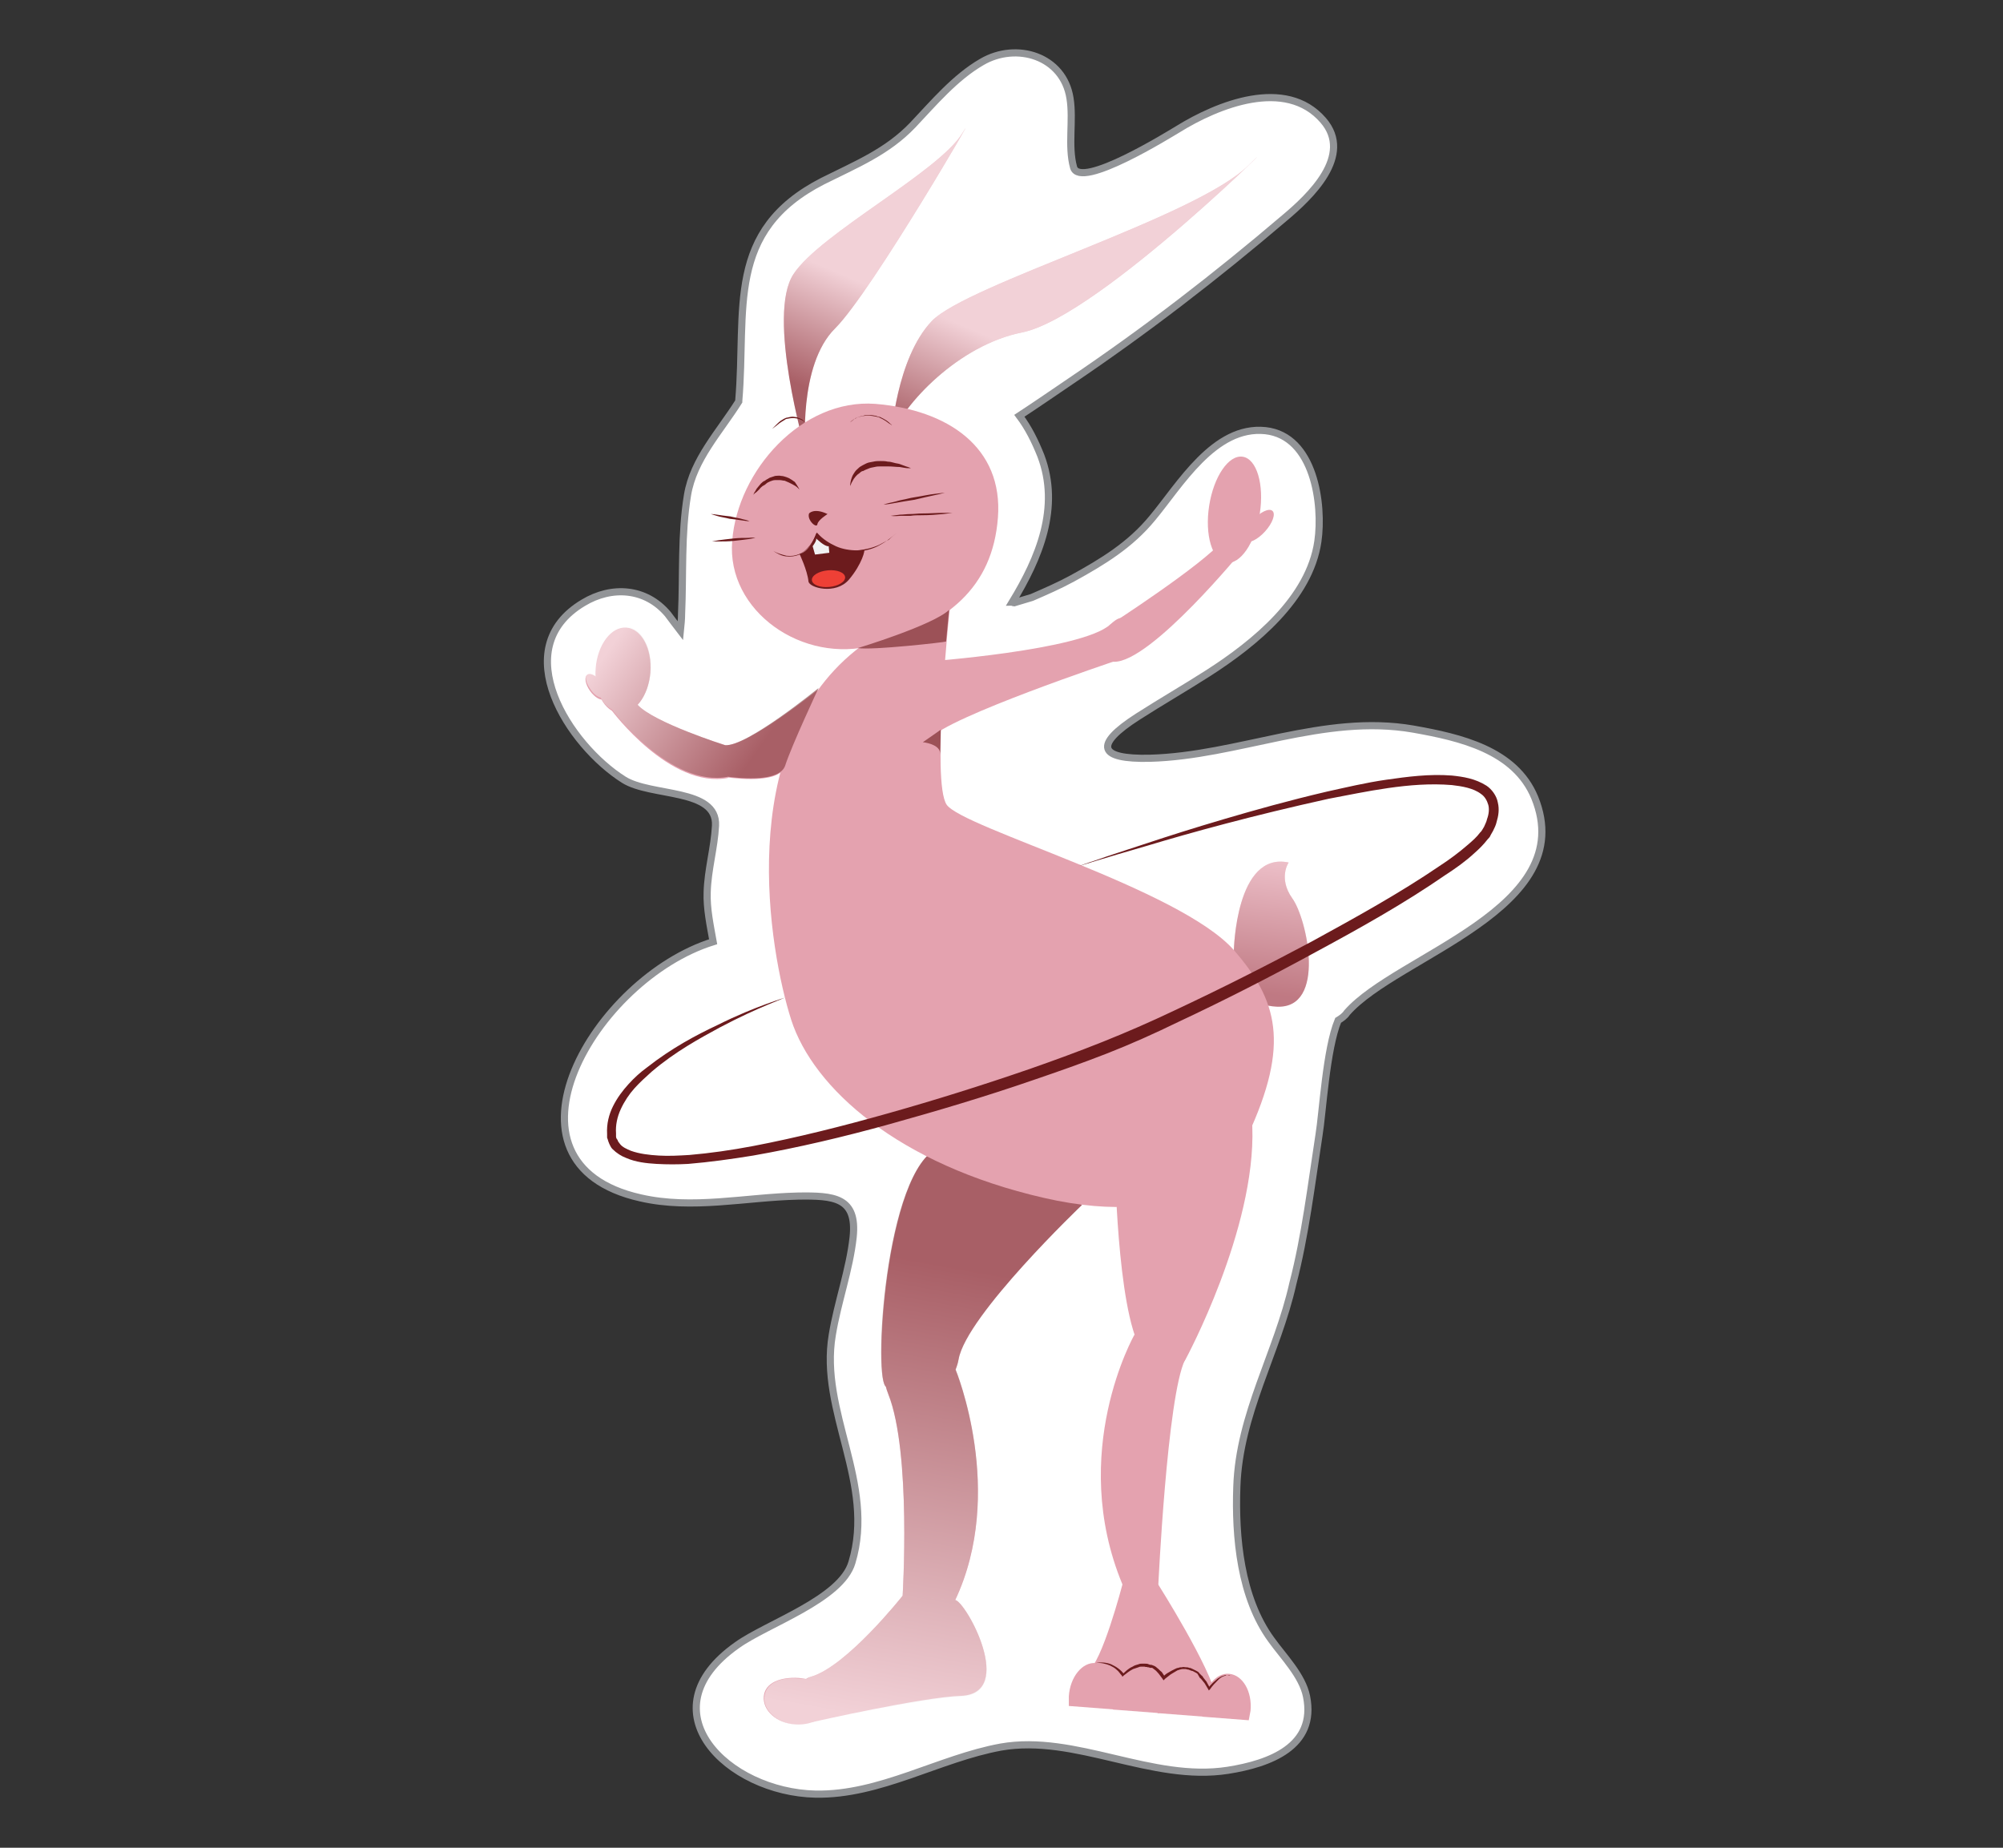 <?xml version="1.0" encoding="utf-8"?>
<!-- Generator: Adobe Illustrator 19.2.0, SVG Export Plug-In . SVG Version: 6.00 Build 0)  -->
<svg version="1.1" id="Layer_1" xmlns="http://www.w3.org/2000/svg" xmlns:xlink="http://www.w3.org/1999/xlink" x="0px" y="0px"
	 viewBox="0 0 336.2 310.2" style="enable-background:new 0 0 336.2 310.2;" xml:space="preserve">
<rect x="0" y="0" width="336.2" height="310.2" fill="#333333" stroke="none"/>
<style type="text/css">
	.st0{fill:#FFFFFF;stroke:#929497;stroke-width:1.202;stroke-miterlimit:10;}
	.st1{fill:#E4A2AF;}
	.st2{opacity:0.5;fill:url(#SVGID_1_);}
	.st3{opacity:0.5;fill:url(#SVGID_2_);}
	.st4{opacity:0.3;fill:url(#SVGID_3_);}
	.st5{opacity:0.5;fill:url(#SVGID_4_);}
	.st6{opacity:0.5;fill:url(#SVGID_5_);}
	.st7{fill:#6C1B1D;}
	.st8{fill:#F1F1F2;}
	.st9{fill:#EE4036;}
	.st10{opacity:0.6;fill:#6C1B1D;}
</style>
<g>
	<path class="st0" d="M221.4,190.5c0.6-3.6,1.2-14.4,3.2-19.2c0.5-0.3,1.1-0.7,1.5-1.3c8.4-9.6,39.1-17.4,31.5-36.1
		c-3.3-8-12.5-10.1-20.4-11.5c-15-2.6-29.4,4.5-44.2,4.9c-8.6,0.2-9.5-2.2-2-7c3.9-2.5,7.9-4.8,11.8-7.3c7.8-5,17-12.5,18.4-22.1
		c0.9-6.2-0.6-17.7-8.8-18.6c-8.6-0.9-14.4,9.2-19,14.7c-3.7,4.5-8.3,7.3-13.4,10.1c-2.2,1.2-4.5,2.2-6.8,3.2c-1,0.3-2,0.6-3,0.9
		c-0.1,0-0.2-0.1-0.3-0.1c4.5-7.4,8.1-15.9,4.8-24.6c-1-2.5-2.1-4.7-3.6-6.7c2.9-1.9,5.8-3.9,8.6-5.8c12.6-8.5,24.4-17.6,35.9-27.4
		c4.3-3.6,11.6-10.5,6.5-16.4c-6.3-7.3-17.8-2.6-24.4,1.5c-1.2,0.7-16.4,10.2-17.5,6.4c-1-3.6,0-7.9-0.6-11.6
		c-1.1-7.1-9-9.5-14.8-6.1c-4.5,2.6-8.1,6.9-11.6,10.6c-4.3,4.5-9.5,6.6-15.1,9.4c-16.4,8.4-12.8,21.5-14.1,36.9c0,0,0,0,0,0.1
		c-3.2,5.1-7.6,9.7-8.6,15.7c-1.1,6.6-0.7,13.4-1,20c0,0.9-0.1,1.8-0.2,2.8c-0.7-0.9-1.4-1.9-2.1-2.8c-3.7-4.4-9.4-4.8-14.2-1.9
		c-12.9,7.7-2.4,23.9,6.8,29.7c4.6,2.9,15.7,1.4,15.4,7.7c-0.2,3.8-1.3,7.4-1.4,11.2c-0.1,2.7,0.5,5.5,1,8.3
		c-19.9,6.2-38,37.2-12.2,43c8.7,2,17.6-0.1,26.4-0.3c6.1-0.1,10,0.2,9.3,6.9c-0.6,5.5-2.6,10.9-3.5,16.4
		c-2.2,12.9,7.3,24.9,3.3,38.2c-1.8,6.2-14.3,10.3-19.3,13.9c-15.6,11-1.6,24.7,13.2,25c10.8,0.2,20.7-6,31.1-7.9
		c12.5-2.2,25.3,5.9,38.1,3.9c7-1.1,14.9-4,13.2-12.4c-0.7-3.5-3.9-6.7-5.9-9.5c-5.2-7.1-6.1-17.3-5.8-25.7
		c0.4-12.2,6.8-22.5,9.4-34.1C219.1,207.4,220.1,198.9,221.4,190.5z"/>
	<path class="st1" d="M149.6,73.3c0,0,0.8-13.1,6.8-19.4c6-6.2,44.3-17.4,53.1-26.1c8.9-8.7-24.7,25.3-37.9,28
		C160.9,57.9,151.6,67.9,149.6,73.3z"/>
	<path class="st1" d="M135.2,75.6c0,0-6.6-22.7-2-29.6c4.5-6.8,24.3-17.1,28.3-23.6c4-6.6-15.1,26.5-21.3,32.7
		C133.9,61.3,135.2,75.6,135.2,75.6z"/>
	
		<linearGradient id="SVGID_1_" gradientUnits="userSpaceOnUse" x1="201.636" y1="81.633" x2="195.351" y2="100.488" gradientTransform="matrix(0.997 7.990000e-002 -7.990000e-002 0.997 -19.882 -37.222)">
		<stop  offset="0" style="stop-color:#FFFFFF"/>
		<stop  offset="1" style="stop-color:#6C1B1D"/>
	</linearGradient>
	<path class="st2" d="M149.6,73.3c0,0,0.8-13.1,6.8-19.4c6-6.2,44.3-17.4,53.1-26.1c8.9-8.7-24.7,25.3-37.9,28
		C160.9,57.9,151.6,67.9,149.6,73.3z"/>
	
		<linearGradient id="SVGID_2_" gradientUnits="userSpaceOnUse" x1="168.171" y1="70.48" x2="161.886" y2="89.335" gradientTransform="matrix(0.997 7.990000e-002 -7.990000e-002 0.997 -19.882 -37.222)">
		<stop  offset="0" style="stop-color:#FFFFFF"/>
		<stop  offset="1" style="stop-color:#6C1B1D"/>
	</linearGradient>
	<path class="st3" d="M135.2,75.6c0,0-6.6-22.7-2-29.6c4.5-6.8,24.3-17.1,28.3-23.6c4-6.6-15.1,26.5-21.3,32.7
		C133.9,61.3,135.2,75.6,135.2,75.6z"/>
	<path class="st1" d="M207.1,159.6c0,0,0.3-16.7,9.2-14.8c0,0-1.8,2.6,0.6,6c2.5,3.4,5.8,18.6-2.6,18.2
		C206,168.6,207.1,159.6,207.1,159.6z"/>
	
		<linearGradient id="SVGID_3_" gradientUnits="userSpaceOnUse" x1="249.013" y1="162.979" x2="248.021" y2="184.809" gradientTransform="matrix(0.997 7.990000e-002 -7.990000e-002 0.997 -19.882 -37.222)">
		<stop  offset="0" style="stop-color:#FFFFFF"/>
		<stop  offset="1" style="stop-color:#6C1B1D"/>
	</linearGradient>
	<path class="st4" d="M207.1,159.6c0,0,0.3-16.7,9.2-14.8c0,0-1.8,2.6,0.6,6c2.5,3.4,5.8,18.6-2.6,18.2
		C206,168.6,207.1,159.6,207.1,159.6z"/>
	<path class="st1" d="M181.6,202.3c0,0-19.4,18.5-20.7,25.9c-1.3,7.4-10.3,6.9-12.3,4.5c-2-2.4,0.4-38.8,9.9-40.3
		C168.1,191,181.6,202.3,181.6,202.3z"/>
	<path class="st1" d="M160.4,230c0,0,8.5,20.6-0.1,38.7l-8.8-0.7c0,0,1.5-24.1-2.4-33.9C145.3,224.4,160.4,230,160.4,230z"/>
	<path class="st1" d="M139.5,285.7c-0.2,2.3-2.9,4-6,3.8c-3.1-0.2-5.5-2.3-5.3-4.7c0.2-2.3,2.8-3.3,5.9-3.1
		C137.3,282,139.7,283.4,139.5,285.7z"/>
	<path class="st1" d="M136.4,289.1c0,0,18.5-4.2,24.9-4.4c9.3-0.4,0.8-15.9-1-16.1c-1.7-0.1-8.8-0.7-8.8-0.7s-9.4,11.9-15.4,13.6
		C132.3,282.5,136.4,289.1,136.4,289.1z"/>
	
		<linearGradient id="SVGID_4_" gradientUnits="userSpaceOnUse" x1="192.304" y1="311.059" x2="199.747" y2="234.398" gradientTransform="matrix(0.997 7.990000e-002 -7.990000e-002 0.997 -19.882 -37.222)">
		<stop  offset="0" style="stop-color:#FFFFFF"/>
		<stop  offset="1" style="stop-color:#6C1B1D"/>
	</linearGradient>
	<path class="st5" d="M160.3,268.6c8.6-18.1,0.1-38.7,0.1-38.7s0,0,0,0c0.2-0.5,0.4-1.1,0.5-1.7c1.3-7.4,20.7-25.9,20.7-25.9
		s-13.5-11.3-23.1-9.9c-9.6,1.5-12,37.9-9.9,40.3c0,0,0.1,0.1,0.1,0.1c0.1,0.4,0.2,0.7,0.4,1.2c3.9,9.8,2.4,33.9,2.4,33.9
		s-9.4,11.9-15.4,13.6c-0.3,0.1-0.6,0.3-0.8,0.4c-0.3-0.1-0.7-0.1-1.1-0.1c-3.1-0.3-5.7,0.7-5.9,3.1c-0.2,2.3,2.2,4.4,5.3,4.7
		c1.2,0.1,2.3-0.1,3.3-0.5c2.8-0.6,18.6-4.1,24.5-4.3C170.6,284.3,162.1,268.8,160.3,268.6z"/>
	<path class="st1" d="M167.5,86.9c-0.9,11.8-8.5,17.9-20.8,21.4c-11.9,3.3-24.8-5.7-23.8-17.5c0.9-11.8,11.7-23.9,24-23
		C159.1,68.8,168.4,75.1,167.5,86.9z"/>
	<path class="st1" d="M159.4,102.4c0,0-3.1,28.9-0.5,32.7c2.7,3.9,39.1,14.1,48.2,24.4c7.3,8.4,9.5,15.7,2.3,31.2
		c-2.2,4.8-9.7,16-34.2,10.4c-24.4-5.6-38.7-18.4-42.4-29.9c-3.7-11.6-9.6-45.6,10.8-62C164,92.7,159.4,102.4,159.4,102.4z"/>
	<path class="st1" d="M187.2,196.8c0,0,0.5,26.6,5.2,30.9c4.6,4.4,6.6,0.5,6.6,0.5s11.8-21.8,11.2-39
		C209.4,172,187.2,196.8,187.2,196.8z"/>
	<path class="st1" d="M190.4,224.1c0,0-11.2,19.7-2,41.9l6,0.5c0,0,1.5-32.1,4.5-38.2C201.9,222.2,190.4,224.1,190.4,224.1z"/>
	<path class="st1" d="M188.4,266c0,0-3.5,13.4-5.8,14.5c-2.2,1.1,1.3,4.4,1.3,4.4s21,3.6,20.3,0.2c-1-5.2-9.8-19.1-9.8-19.1
		L188.4,266z"/>
	<path class="st1" d="M155.2,111.1c0,0,26.5-1.9,31.2-6.3c4.7-4.3,0.7,6.2,0.7,6.2s-28.1,9.4-31,13
		C153.2,127.7,155.2,111.1,155.2,111.1z"/>
	<path class="st1" d="M186.3,104.9c0,0,15.5-10,19-14.2l3.4,1.5c0,0-15.5,19-21.7,18.9C180.9,111,186.3,104.9,186.3,104.9z"/>
	<ellipse transform="matrix(0.154 -0.988 0.988 0.154 90.821 277.114)" class="st1" cx="207.2" cy="85.5" rx="9" ry="4.3"/>
	<ellipse transform="matrix(0.672 -0.741 0.741 0.672 3.795 185.457)" class="st1" cx="211.3" cy="88.4" rx="3.4" ry="1.4"/>
	<g>
		<ellipse transform="matrix(0.816 -0.578 0.578 0.816 -48.227 79.013)" class="st1" cx="100" cy="115.3" rx="1.2" ry="2.5"/>
		<path class="st1" d="M137.4,115.7c0,0-12,9.7-15.7,9.4c-3.6-0.3-0.4,5.3-0.4,5.3s9.4,1.6,10.4-1.7
			C132.8,125.4,137.4,115.7,137.4,115.7z"/>
		<path class="st1" d="M121.7,125.1c0,0-12-3.8-14.7-6.8l-4.3,1c0,0,9.8,13.2,19.5,11.3"/>
		
			<ellipse transform="matrix(8.002530e-002 -0.997 0.997 8.002530e-002 -16.056 207.715)" class="st1" cx="104.5" cy="112.6" rx="7.2" ry="4.6"/>
	</g>
	
		<linearGradient id="SVGID_5_" gradientUnits="userSpaceOnUse" x1="134.635" y1="134.091" x2="160.683" y2="149.348" gradientTransform="matrix(0.997 7.990000e-002 -7.990000e-002 0.997 -19.882 -37.222)">
		<stop  offset="0" style="stop-color:#FFFFFF"/>
		<stop  offset="1" style="stop-color:#6C1B1D"/>
	</linearGradient>
	<path class="st6" d="M121.7,125.1c0,0-12-3.8-14.7-6.8l0,0c1.2-1.2,2-3.2,2.2-5.5c0.3-4-1.5-7.4-4.1-7.6c-2.6-0.2-4.9,2.9-5.2,6.8
		c0,0.4,0,0.9,0,1.3c-0.5-0.3-1-0.5-1.3-0.3c-0.5,0.4-0.3,1.6,0.5,2.7c0.5,0.8,1.2,1.3,1.7,1.4c0.5,0.9,1.1,1.6,1.9,2l0,0
		c0,0,9.8,13.2,19.5,11.3l0,0c2.3,0.3,8.7,0.9,9.6-1.9c1.1-3.4,5.6-13,5.6-13S125.3,125.4,121.7,125.1z"/>
	<path class="st1" d="M187.2,287c0.1-0.5,0.3-1,0.3-1.6c0.3-3.2-1.3-6-3.6-6.2c-2.2-0.2-4.3,2.3-4.5,5.6c0,0.5,0,1.1,0,1.6
		L187.2,287z"/>
	<path class="st1" d="M194.6,287.6c0.1-0.5,0.2-1,0.3-1.6c0.3-3.2-1.3-6-3.6-6.2c-2.2-0.2-4.3,2.3-4.5,5.6c0,0.6,0,1.1,0,1.6
		L194.6,287.6z"/>
	<path class="st1" d="M202.1,288.2c0.1-0.5,0.2-1,0.3-1.6c0.3-3.2-1.3-6-3.6-6.2c-2.2-0.2-4.3,2.3-4.5,5.6c0,0.5,0,1.1,0,1.6
		L202.1,288.2z"/>
	<path class="st1" d="M209.6,288.8c0.1-0.5,0.2-1,0.3-1.6c0.3-3.2-1.3-6-3.6-6.2c-2.2-0.2-4.3,2.3-4.5,5.6c0,0.5,0,1.1,0,1.6
		L209.6,288.8z"/>
	<g>
		<path class="st7" d="M142.7,82c0,0,0-0.2,0-0.5c0-0.3,0.1-0.9,0.3-1.4c0.1-0.3,0.3-0.6,0.5-0.9c0.2-0.3,0.5-0.5,0.8-0.8
			c0.3-0.2,0.7-0.4,1.1-0.6c0.4-0.2,0.8-0.2,1.2-0.3c0.4-0.1,0.8-0.1,1.2-0.1c0.4,0,0.8,0,1.2,0.1c0.4,0,0.7,0.1,1.1,0.2
			c0.3,0.1,0.6,0.1,0.9,0.2c0.6,0.2,1,0.4,1.4,0.5c0.3,0.1,0.5,0.2,0.5,0.2s-0.2,0-0.5,0c-0.3,0-0.8-0.1-1.4-0.2
			c-0.6,0-1.2-0.1-2-0.1c-0.4,0-0.7,0-1.1,0c-0.4,0-0.7,0-1.1,0.1c-0.4,0.1-0.7,0.1-1.1,0.3c-0.2,0.1-0.3,0.1-0.5,0.2
			c-0.2,0.1-0.3,0.2-0.5,0.2c-0.2,0.1-0.3,0.2-0.4,0.3c-0.1,0.1-0.3,0.2-0.4,0.3c-0.2,0.2-0.4,0.4-0.6,0.7c-0.3,0.5-0.5,0.9-0.6,1.2
			C142.7,81.8,142.7,82,142.7,82z"/>
	</g>
	<g>
		<path class="st7" d="M134.2,82.2c0,0-0.1-0.1-0.3-0.3c-0.2-0.2-0.5-0.4-0.9-0.6c-0.2-0.1-0.4-0.2-0.6-0.3
			c-0.2-0.1-0.5-0.2-0.7-0.3c-0.3,0-0.5-0.1-0.8-0.1c-0.3,0-0.5,0-0.8,0c-0.3,0-0.5,0.1-0.8,0.2c-0.2,0.1-0.5,0.2-0.7,0.4
			c-0.2,0.2-0.4,0.3-0.6,0.4c-0.2,0.2-0.4,0.3-0.5,0.5c-0.3,0.3-0.6,0.6-0.8,0.7c-0.2,0.2-0.3,0.3-0.3,0.3s0.1-0.1,0.2-0.4
			c0.2-0.2,0.3-0.6,0.6-0.9c0.2-0.2,0.3-0.4,0.5-0.6c0.2-0.2,0.4-0.4,0.7-0.5c0.2-0.2,0.5-0.3,0.8-0.5c0.3-0.1,0.6-0.2,0.9-0.3
			c0.3,0,0.7-0.1,1,0c0.3,0,0.6,0.1,0.9,0.2c0.3,0.1,0.5,0.2,0.8,0.4c0.2,0.1,0.4,0.3,0.6,0.4C133.9,81.6,134.2,82.2,134.2,82.2z"/>
	</g>
	<path class="st7" d="M135.8,86.2c0,0,0.8-1,3.1,0.1c0,0-1.6,1-1.7,1.7C137.1,88.8,135.4,87.3,135.8,86.2z"/>
	<g>
		<path class="st7" d="M150.6,89.4c-0.5,0.4-1,0.8-1.5,1.2c-0.5,0.4-1.1,0.7-1.6,1c-1.1,0.6-2.4,0.9-3.7,1c-1.3,0.1-2.6-0.2-3.8-0.7
			c-1.2-0.5-2.3-1.2-3.1-2.2l0.3-0.1c-0.3,0.7-0.7,1.4-1.2,2c-0.5,0.6-1.1,1.1-1.8,1.5c-0.7,0.3-1.5,0.4-2.3,0.3
			c-0.8-0.1-1.5-0.5-2.1-0.9c0.7,0.4,1.4,0.6,2.2,0.8c0.8,0.1,1.5,0,2.2-0.3c0.7-0.3,1.2-0.8,1.7-1.4c0.5-0.6,0.8-1.3,1.1-2l0.1-0.2
			l0.2,0.2c0.8,0.9,1.9,1.6,3,2.1c1.1,0.5,2.4,0.7,3.6,0.7c1.2-0.1,2.5-0.4,3.6-0.9c0.6-0.3,1.1-0.6,1.7-0.9
			C149.6,90.2,150.1,89.8,150.6,89.4z"/>
	</g>
	<path class="st7" d="M134.2,93c0,0,1.3,2.7,1.5,4.6c0.1,1.1,4.6,2.3,6.8-0.3c2.2-2.6,2.8-5.1,2.5-5c-0.4,0.1-5,0.9-8-2.7
		C137,89.6,136,92.6,134.2,93z"/>
	<path class="st8" d="M137,90.4c0,0,1.4,1.4,2.1,1.3l0.1,1.1l-2.4,0.3l-0.4-1.4C136.4,91.7,137.1,90.8,137,90.4z"/>
	
		<ellipse transform="matrix(0.996 -9.432157e-002 9.432157e-002 0.996 -8.54 13.544)" class="st9" cx="139" cy="97.1" rx="2.8" ry="1.4"/>
	<g>
		<path class="st7" d="M148.3,84.7c0,0,0.6-0.2,1.6-0.4c0.5-0.1,1-0.3,1.6-0.4c0.6-0.1,1.2-0.3,1.9-0.4c1.3-0.2,2.6-0.5,3.6-0.6
			c1-0.1,1.6-0.2,1.6-0.2s-0.6,0.2-1.6,0.4c-1,0.2-2.2,0.5-3.5,0.8c-0.6,0.1-1.3,0.2-1.9,0.3c-0.6,0.1-1.2,0.2-1.7,0.3
			C148.9,84.7,148.3,84.7,148.3,84.7z"/>
	</g>
	<g>
		<path class="st7" d="M149.5,86.6c0,0,0.7-0.1,1.6-0.2c0.5,0,1.1-0.1,1.7-0.1c0.6,0,1.3-0.1,1.9-0.1c1.3,0,2.6-0.1,3.6-0.1
			c1,0,1.6,0,1.6,0s-0.7,0.1-1.6,0.2c-1,0.1-2.3,0.2-3.6,0.2c-0.7,0-1.3,0-1.9,0.1c-0.6,0-1.2,0-1.7,0
			C150.1,86.7,149.5,86.6,149.5,86.6z"/>
	</g>
	<g>
		<path class="st7" d="M125.8,87.5c0,0-0.4,0-1-0.1c-0.6-0.1-1.4-0.2-2.3-0.3c-0.8-0.2-1.6-0.3-2.2-0.5c-0.6-0.2-1-0.3-1-0.3
			s0.4,0,1,0.1c0.6,0.1,1.4,0.2,2.3,0.3c0.8,0.2,1.6,0.3,2.2,0.5C125.4,87.3,125.8,87.5,125.8,87.5z"/>
	</g>
	<g>
		<path class="st7" d="M126.8,90.3c0,0-0.5,0.1-1.1,0.2c-0.7,0.1-1.6,0.2-2.5,0.3c-0.9,0.1-1.8,0.1-2.5,0.1c-0.7,0-1.2,0-1.2,0
			s0.5-0.1,1.1-0.2c0.7-0.1,1.6-0.2,2.5-0.3c0.9-0.1,1.8-0.1,2.5-0.1C126.3,90.2,126.8,90.3,126.8,90.3z"/>
	</g>
	<g>
		<path class="st7" d="M142.7,70.9c0,0,0.3-0.4,1-0.7c0.3-0.2,0.7-0.3,1.2-0.4c0.2-0.1,0.5-0.1,0.7-0.1c0.2,0,0.5,0,0.7,0
			c0.2,0,0.5,0.1,0.7,0.1c0.2,0.1,0.5,0.2,0.7,0.2c0.4,0.2,0.8,0.4,1.1,0.6c0.3,0.2,0.5,0.4,0.7,0.6c0.2,0.1,0.2,0.2,0.2,0.2
			s-0.1-0.1-0.3-0.2c-0.2-0.1-0.4-0.3-0.7-0.5c-0.2-0.1-0.3-0.2-0.5-0.3c-0.2-0.1-0.4-0.2-0.6-0.3c-0.2-0.1-0.4-0.1-0.7-0.2
			c-0.2,0-0.5-0.1-0.7-0.1c-0.9-0.1-1.9,0.1-2.6,0.4C143.1,70.6,142.7,70.9,142.7,70.9z"/>
	</g>
	<g>
		<path class="st7" d="M135.1,70.9c0,0-0.3-0.3-0.8-0.5c-0.5-0.2-1.3-0.3-2.1-0.1c-0.2,0-0.4,0.1-0.5,0.2c-0.2,0.1-0.3,0.2-0.5,0.3
			c-0.3,0.2-0.6,0.4-0.8,0.6c-0.5,0.4-0.8,0.6-0.8,0.6s0.1-0.1,0.2-0.2c0.1-0.1,0.3-0.3,0.5-0.5c0.2-0.2,0.5-0.5,0.8-0.7
			c0.2-0.1,0.3-0.2,0.5-0.3c0.2-0.1,0.4-0.2,0.6-0.2c0.4-0.1,0.8-0.2,1.2-0.1c0.4,0,0.7,0.2,1,0.3C134.9,70.5,135.1,70.9,135.1,70.9
			z"/>
	</g>
	<path class="st10" d="M157.9,122.5c0,0-1.1,0.8-3,2.1c0,0,2.9,0.3,2.9,1.9C157.8,128,157.9,122.5,157.9,122.5z"/>
	<g>
		<path class="st7" d="M183.9,279.2c0.9-0.2,1.8-0.1,2.6,0.2c0.4,0.2,0.8,0.4,1.2,0.7c0.4,0.3,0.7,0.6,1,1l-0.3,0
			c0.5-0.5,1-1,1.7-1.3c0.3-0.2,0.6-0.3,1-0.4c0.2-0.1,0.4-0.1,0.5-0.1c0.2,0,0.4,0,0.6,0c0.2,0,0.4,0,0.6,0.1
			c0.2,0.1,0.4,0.1,0.5,0.1l0.5,0.2c0.2,0.1,0.3,0.2,0.4,0.3c0.3,0.2,0.5,0.5,0.8,0.7c0.2,0.3,0.4,0.6,0.6,0.9l-0.5,0
			c0.3-0.3,0.6-0.6,1-0.8c0.3-0.2,0.7-0.4,1.1-0.6c0.2-0.1,0.4-0.2,0.6-0.2c0.2-0.1,0.4-0.1,0.6-0.1c0.2-0.1,0.4,0,0.6,0
			c0.2,0,0.4,0,0.6,0.1c0.2,0,0.4,0.1,0.6,0.2c0.2,0.1,0.4,0.2,0.6,0.3c0.2,0.1,0.4,0.2,0.5,0.4l0.4,0.4c0.2,0.1,0.2,0.3,0.4,0.5
			l0.4,0.5l0.6,1.1l-0.3,0c0.4-0.6,1-1.1,1.6-1.6c0.3-0.2,0.6-0.4,1-0.5c0.1,0,0.2-0.1,0.3-0.1c0.1,0,0.2,0,0.3,0
			c0.2,0,0.4,0,0.5,0.1c-0.2,0-0.4-0.1-0.5-0.1c-0.1,0-0.2,0-0.3,0.1c-0.1,0-0.2,0.1-0.3,0.1c-0.3,0.1-0.6,0.3-0.9,0.6
			c-0.5,0.5-1,1-1.4,1.6l-0.2,0.2l-0.1-0.2l-0.6-1l-0.4-0.5c-0.1-0.1-0.2-0.3-0.4-0.4L201,281c-0.1-0.1-0.3-0.2-0.5-0.3
			c-0.2-0.1-0.3-0.2-0.5-0.2c-0.2-0.1-0.3-0.1-0.5-0.2c-0.2,0-0.4-0.1-0.5-0.1c-0.2,0-0.4,0-0.5,0c-0.2,0-0.4,0.1-0.5,0.1
			c-0.2,0.1-0.4,0.1-0.5,0.2c-0.3,0.2-0.7,0.4-1,0.6c-0.3,0.2-0.6,0.5-0.9,0.7l-0.3,0.3l-0.2-0.3c-0.2-0.3-0.4-0.5-0.6-0.8
			c-0.2-0.2-0.4-0.5-0.7-0.7c-0.1-0.1-0.3-0.2-0.4-0.3L193,280c-0.1-0.1-0.3-0.1-0.4-0.1c-0.1-0.1-0.3,0-0.5-0.1c-0.2,0-0.3,0-0.5,0
			c-0.2,0-0.3,0-0.5,0.1c-0.3,0.1-0.6,0.2-0.9,0.3c-0.6,0.3-1.1,0.7-1.6,1.1l-0.2,0.2l-0.1-0.2c-0.3-0.3-0.5-0.7-0.9-1
			c-0.3-0.3-0.7-0.5-1.1-0.7C185.6,279.3,184.7,279.1,183.9,279.2z"/>
	</g>
	<path class="st10" d="M144,108.8c0,0,12.5-3.8,15.3-6.4l-0.5,5.3C158.8,107.8,146.4,109.2,144,108.8z"/>
	<g>
		<path class="st7" d="M131.7,167.5c0,0-1,0.4-2.9,1.2c-1.9,0.8-4.6,2-8,3.8c-3.3,1.8-7.4,4-11.4,7.4c-1,0.9-2,1.8-2.9,2.8
			c-0.9,1-1.7,2.2-2.3,3.5c-0.6,1.3-0.9,2.7-0.8,4.1l0,0.3l0,0.1c0,0,0-0.1,0,0l0,0.1c0,0.2,0.1,0.4,0.2,0.5
			c0.1,0.1,0.1,0.3,0.2,0.4c0.1,0.1,0.2,0.3,0.3,0.4c0.4,0.5,1.1,0.8,1.8,1.1c1.4,0.5,3,0.7,4.7,0.8c1.7,0.1,3.4,0,5.1-0.1
			c3.5-0.3,7-0.8,10.7-1.5c7.3-1.4,14.9-3.3,22.7-5.5c7.8-2.2,15.8-4.7,23.9-7.5c4-1.4,8.1-2.9,12.1-4.5c4-1.6,7.9-3.3,11.9-5.2
			c7.9-3.7,15.6-7.6,23.1-11.6c7.5-4.1,14.9-8.2,21.5-12.7c1.7-1.1,3.3-2.3,4.8-3.6c0.7-0.6,1.5-1.3,2-2c0.2-0.2,0.3-0.3,0.4-0.5
			c0.1-0.2,0.2-0.3,0.3-0.5c0.2-0.5,0.4-0.8,0.5-1.3c0.3-0.8,0.4-1.7,0.2-2.4c-0.2-0.7-0.6-1.4-1.2-1.8c-1.3-1-3.2-1.3-4.9-1.5
			c-3.6-0.3-7.2,0-10.7,0.5c-3.5,0.5-6.8,1.2-10,1.8c-12.7,2.8-23.2,5.7-30.5,7.9c-7.3,2.1-11.4,3.4-11.4,3.4s1-0.4,2.9-1
			c1.9-0.7,4.8-1.6,8.4-2.8c3.6-1.2,8-2.6,13.1-4.1c5.1-1.5,10.8-3.1,17.2-4.6c3.2-0.7,6.5-1.5,10-2c3.5-0.5,7.2-1,11-0.7
			c1.9,0.2,3.9,0.5,5.8,1.7c0.9,0.6,1.7,1.7,1.9,2.8c0.3,1.2,0.1,2.3-0.2,3.3c-0.1,0.5-0.4,1.1-0.6,1.5c-0.1,0.2-0.3,0.5-0.4,0.7
			c-0.1,0.3-0.3,0.5-0.5,0.7c-0.7,0.9-1.4,1.6-2.2,2.3c-1.5,1.4-3.2,2.6-4.9,3.7c-6.8,4.7-14.1,8.8-21.7,12.9
			c-7.5,4.1-15.3,8.1-23.2,11.8c-3.9,1.9-7.9,3.7-12,5.3c-4.1,1.6-8.1,3-12.2,4.4c-8.1,2.8-16.2,5.2-24.1,7.4
			c-7.9,2.2-15.6,4-23,5.3c-3.7,0.6-7.3,1.1-10.9,1.4c-1.8,0.1-3.5,0.1-5.3,0c-1.7-0.1-3.5-0.3-5.1-1c-0.8-0.3-1.6-0.8-2.3-1.5
			c-0.2-0.2-0.3-0.4-0.4-0.6c-0.1-0.2-0.2-0.4-0.3-0.7c-0.1-0.3-0.1-0.4-0.2-0.6l0-0.1c0,0,0-0.1,0-0.1l0-0.1l0-0.3
			c-0.1-1.7,0.3-3.3,1-4.7c0.7-1.4,1.6-2.6,2.6-3.7c1-1.1,2-2,3.1-2.8c4.2-3.3,8.4-5.5,11.8-7.1c3.4-1.7,6.2-2.8,8.1-3.5
			C130.7,167.8,131.7,167.5,131.7,167.5z"/>
	</g>
</g>
</svg>
